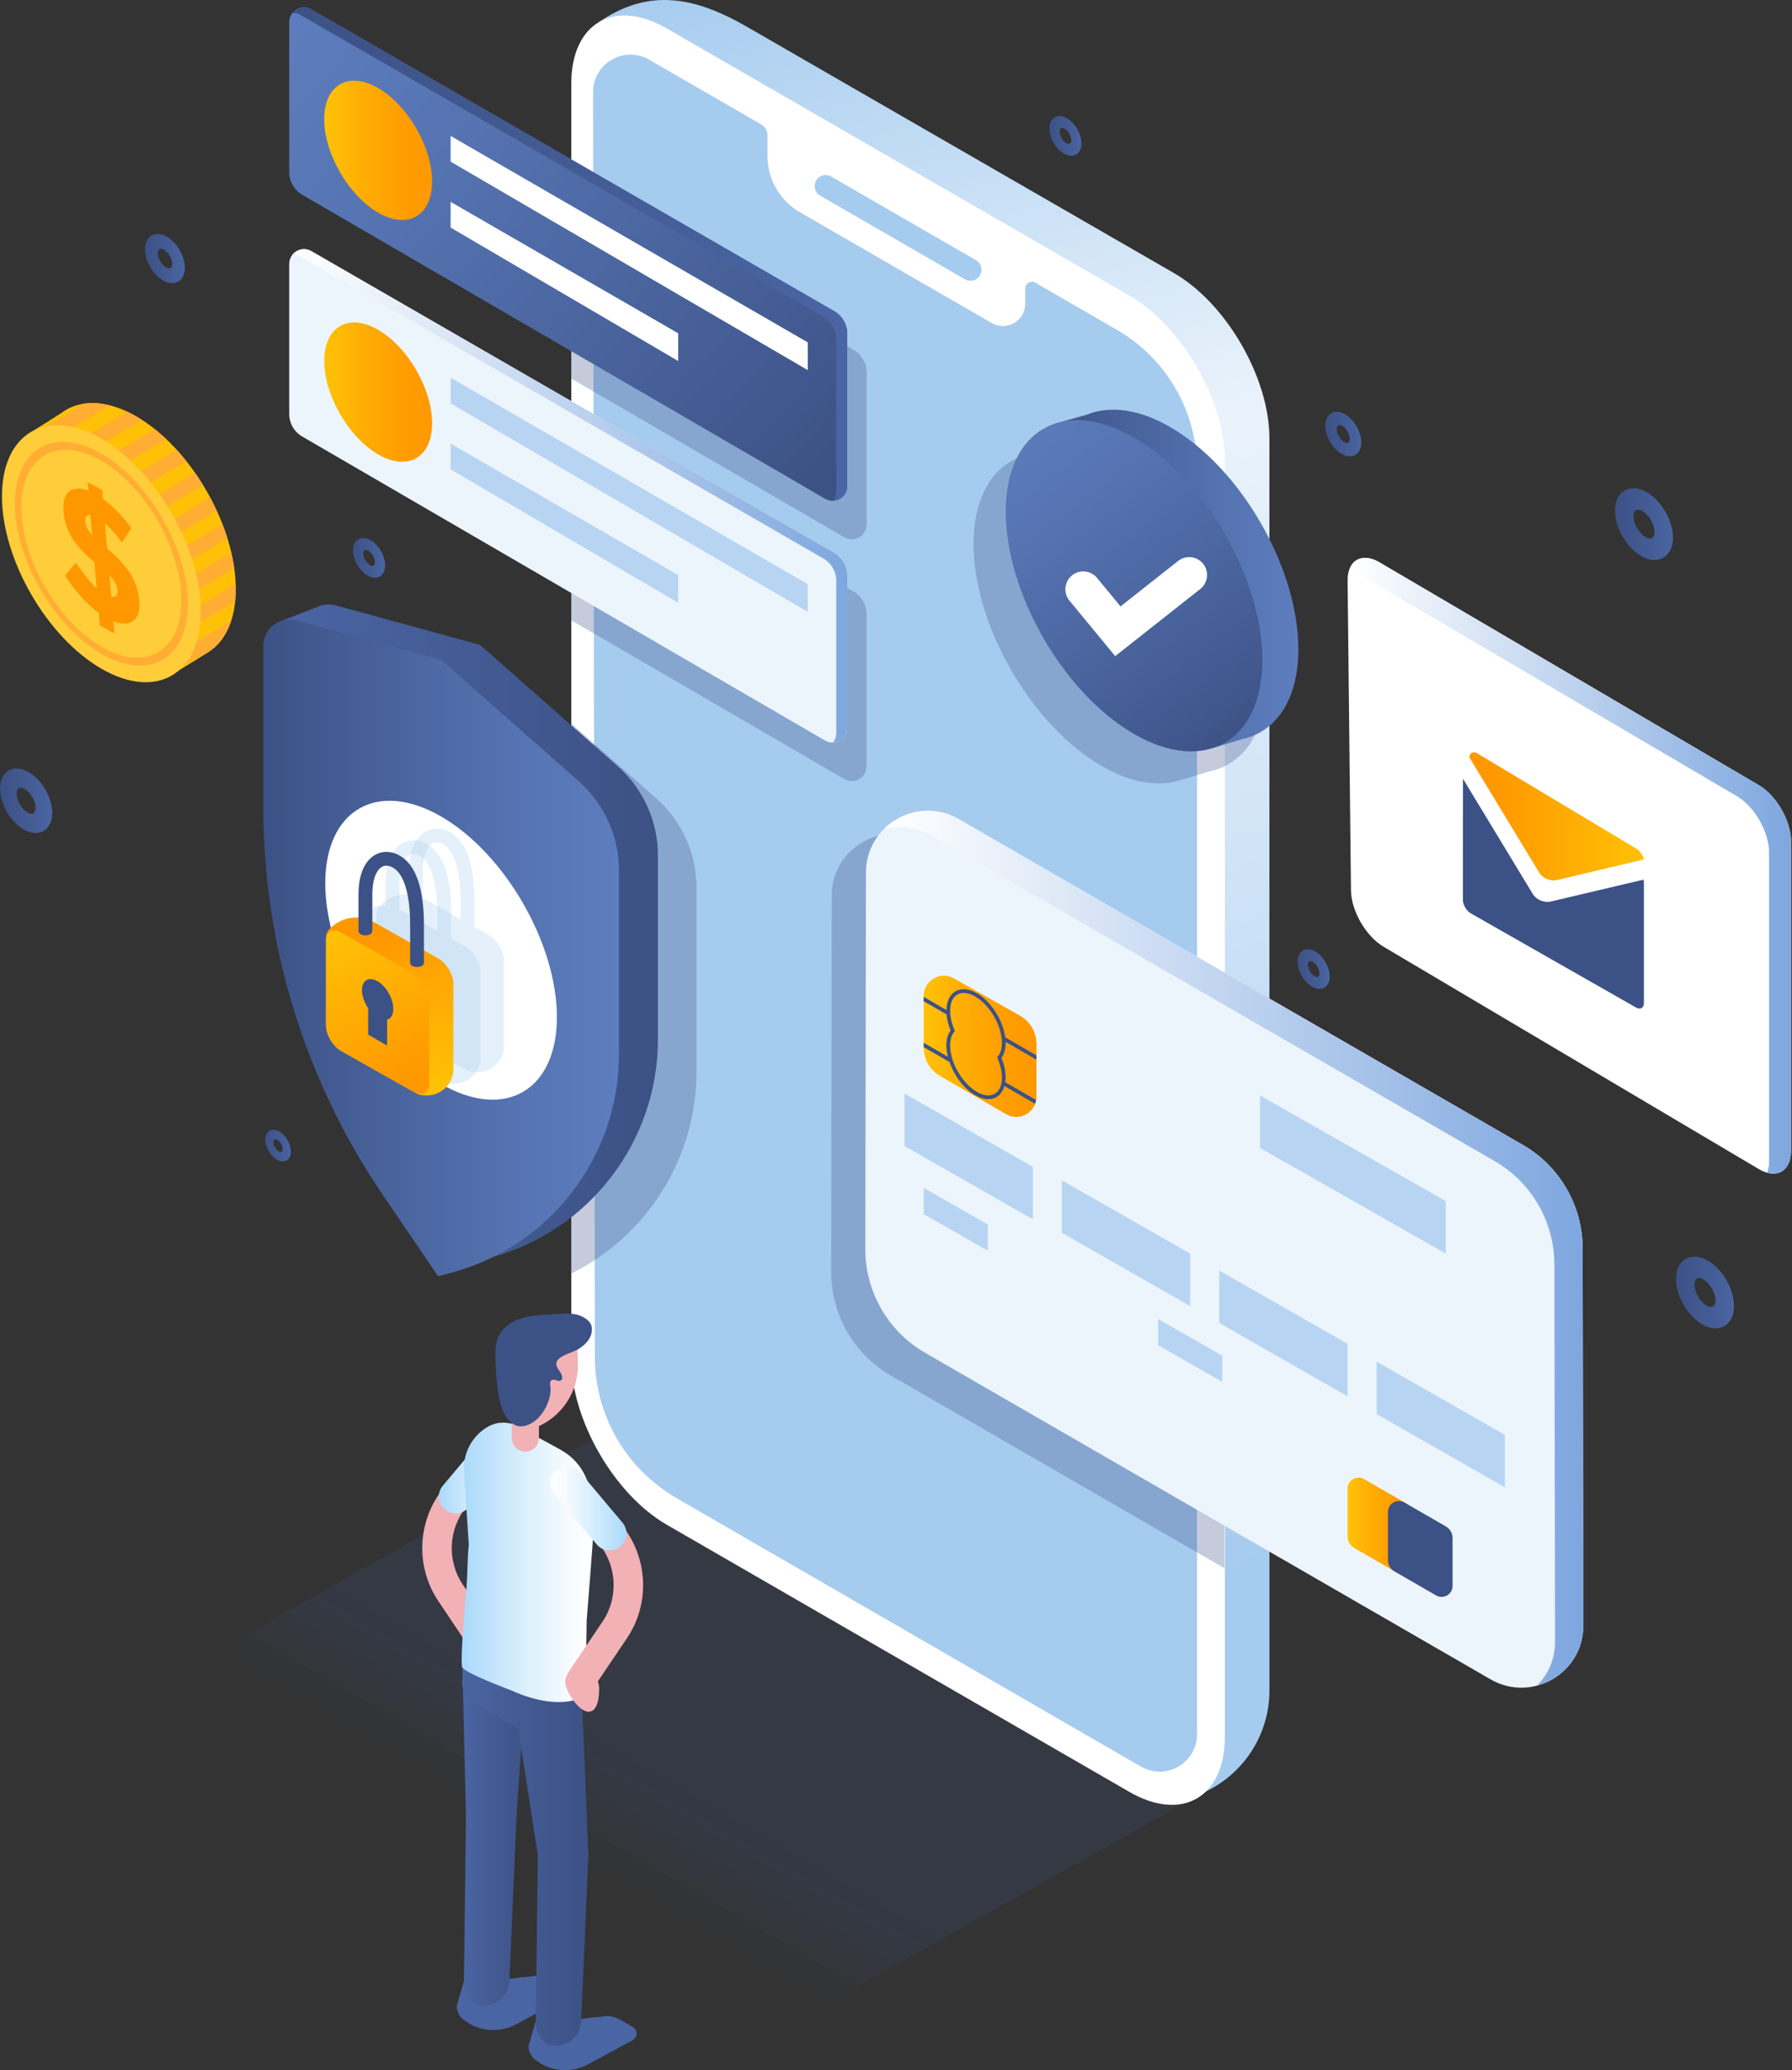 <svg fill="none" height="641" viewBox="0 0 555 641" width="555" xmlns="http://www.w3.org/2000/svg">
    <rect x="0" y="0" width="555" height="641" fill="#333333" stroke="none"/>
    <g opacity="0.2">
        <path d="M184.941 444.978L62.81 513.634L251.738 622.711L373.888 554.067L184.941 444.978Z" fill="#3C5185"
            opacity="0.02"></path>
        <path d="M184.943 444.978L65.152 512.321L254.08 621.404L373.89 554.067L184.943 444.978Z" fill="#3C5185"
            opacity="0.039"></path>
        <path d="M184.942 444.978L67.49 511.014L256.419 620.092L373.888 554.067L184.942 444.978Z" fill="#3C5185"
            opacity="0.059"></path>
        <path d="M184.943 444.978L69.831 509.702L258.76 618.779L373.89 554.067L184.943 444.978Z" fill="#3C5185"
            opacity="0.078"></path>
        <path d="M184.942 444.978L72.17 508.389L261.105 617.473L373.888 554.067L184.942 444.978Z" fill="#3C5185"
            opacity="0.098"></path>
        <path d="M184.944 444.978L74.512 507.083L263.441 616.16L373.89 554.067L184.944 444.978Z" fill="#3C5185"
            opacity="0.118"></path>
        <path d="M184.942 444.978L76.851 505.764L265.785 614.848L373.889 554.067L184.942 444.978Z" fill="#3C5185"
            opacity="0.137"></path>
        <path d="M184.944 444.978L79.198 504.458L268.127 613.535L373.89 554.067L184.944 444.978Z" fill="#3C5185"
            opacity="0.157"></path>
        <path d="M184.942 444.978L81.537 503.145L270.465 612.223L373.889 554.067L184.942 444.978Z" fill="#3C5185"
            opacity="0.176"></path>
        <path d="M184.944 444.978L83.878 501.833L272.807 610.916L373.89 554.067L184.944 444.978Z" fill="#3C5185"
            opacity="0.196"></path>
        <path d="M184.943 444.978L86.217 500.526L275.146 609.603L373.89 554.067L184.943 444.978Z" fill="#3C5185"
            opacity="0.216"></path>
        <path d="M184.944 444.978L88.559 499.213L277.487 608.291L373.891 554.067L184.944 444.978Z" fill="#3C5185"
            opacity="0.235"></path>
        <path d="M184.943 444.978L90.897 497.901L279.826 606.978L373.89 554.067L184.943 444.978Z" fill="#3C5185"
            opacity="0.255"></path>
        <path d="M184.942 444.978L93.236 496.588L282.171 605.666L373.888 554.067L184.942 444.978Z" fill="#3C5185"
            opacity="0.275"></path>
        <path d="M184.943 444.978L95.578 495.276L284.506 604.359L373.89 554.067L184.943 444.978Z" fill="#3C5185"
            opacity="0.294"></path>
        <path d="M184.942 444.978L97.916 493.969L286.851 603.047L373.888 554.067L184.942 444.978Z" fill="#3C5185"
            opacity="0.314"></path>
        <path d="M184.943 444.978L100.264 492.657L289.187 601.734L373.89 554.067L184.943 444.978Z" fill="#3C5185"
            opacity="0.333"></path>
        <path d="M184.942 444.978L102.596 491.344L291.531 600.422L373.889 554.067L184.942 444.978Z" fill="#3C5185"
            opacity="0.353"></path>
        <path d="M184.944 444.978L104.944 490.032L293.867 599.115L373.89 554.067L184.944 444.978Z" fill="#3C5185"
            opacity="0.372"></path>
        <path d="M184.942 444.978L107.283 488.719L296.211 597.802L373.889 554.067L184.942 444.978Z" fill="#3C5185"
            opacity="0.392"></path>
        <path d="M184.944 444.978L109.624 487.412L298.553 596.49L373.89 554.067L184.944 444.978Z" fill="#3C5185"
            opacity="0.412"></path>
        <path d="M184.943 444.978L111.963 486.1L300.892 595.177L373.889 554.067L184.943 444.978Z" fill="#3C5185"
            opacity="0.431"></path>
        <path d="M184.944 444.978L114.305 484.787L303.239 593.865L373.891 554.067L184.944 444.978Z" fill="#3C5185"
            opacity="0.451"></path>
        <path d="M184.943 444.978L116.649 483.475L305.572 592.558L373.889 554.067L184.943 444.978Z" fill="#3C5185"
            opacity="0.471"></path>
        <path d="M184.942 444.978L118.982 482.168L307.917 591.246L373.888 554.067L184.942 444.978Z" fill="#3C5185"
            opacity="0.49"></path>
        <path d="M184.943 444.978L121.329 480.856L310.252 589.933L373.89 554.067L184.943 444.978Z" fill="#3C5185"
            opacity="0.51"></path>
        <path d="M184.942 444.978L123.662 479.543L312.597 588.627L373.888 554.067L184.942 444.978Z" fill="#3C5185"
            opacity="0.529"></path>
        <path d="M184.943 444.978L126.009 478.231L314.932 587.308L373.89 554.067L184.943 444.978Z" fill="#3C5185"
            opacity="0.549"></path>
        <path d="M184.942 444.978L128.342 476.918L317.277 586.001L373.888 554.067L184.942 444.978Z" fill="#3C5185"
            opacity="0.569"></path>
        <path d="M184.943 444.978L130.69 475.611L319.613 584.689L373.89 554.067L184.943 444.978Z" fill="#3C5185"
            opacity="0.588"></path>
        <path d="M184.943 444.978L133.023 474.299L321.958 583.376L373.889 554.067L184.943 444.978Z" fill="#3C5185"
            opacity="0.608"></path>
        <path d="M184.944 444.978L135.37 472.986L324.305 582.07L373.89 554.067L184.944 444.978Z" fill="#3C5185"
            opacity="0.627"></path>
        <path d="M184.942 444.978L137.715 471.68L326.637 580.757L373.889 554.067L184.942 444.978Z" fill="#3C5185"
            opacity="0.647"></path>
        <path d="M184.944 444.978L140.05 470.361L328.985 579.445L373.89 554.067L184.944 444.978Z" fill="#3C5185"
            opacity="0.667"></path>
        <path d="M184.943 444.978L142.395 469.055L331.318 578.132L373.889 554.067L184.943 444.978Z" fill="#3C5185"
            opacity="0.686"></path>
        <path d="M184.941 444.978L144.728 467.742L333.662 576.82L373.888 554.067L184.941 444.978Z" fill="#3C5185"
            opacity="0.706"></path>
        <path d="M184.943 444.978L147.075 466.43L335.998 575.513L373.89 554.067L184.943 444.978Z" fill="#3C5185"
            opacity="0.726"></path>
        <path d="M184.942 444.978L149.408 465.123L338.343 574.2L373.888 554.067L184.942 444.978Z" fill="#3C5185"
            opacity="0.745"></path>
        <path d="M184.943 444.978L151.755 463.81L340.684 572.888L373.89 554.067L184.943 444.978Z" fill="#3C5185"
            opacity="0.765"></path>
        <path d="M184.942 444.978L154.088 462.498L343.023 571.575L373.888 554.067L184.942 444.978Z" fill="#3C5185"
            opacity="0.784"></path>
        <path d="M184.943 444.978L156.436 461.185L345.364 570.263L373.89 554.067L184.943 444.978Z" fill="#3C5185"
            opacity="0.804"></path>
        <path d="M184.942 444.978L158.775 459.873L347.703 568.956L373.889 554.067L184.942 444.978Z" fill="#3C5185"
            opacity="0.824"></path>
        <path d="M184.943 444.978L161.116 458.566L350.044 567.644L373.89 554.067L184.943 444.978Z" fill="#3C5185"
            opacity="0.843"></path>
        <path d="M184.943 444.978L163.455 457.254L352.384 566.331L373.889 554.067L184.943 444.978Z" fill="#3C5185"
            opacity="0.863"></path>
        <path d="M184.944 444.978L165.796 455.941L354.731 565.019L373.89 554.067L184.944 444.978Z" fill="#3C5185"
            opacity="0.882"></path>
        <path d="M184.943 444.978L168.141 454.635L357.064 563.712L373.889 554.067L184.943 444.978Z" fill="#3C5185"
            opacity="0.902"></path>
        <path d="M184.944 444.978L170.477 453.322L359.411 562.399L373.891 554.067L184.944 444.978Z" fill="#3C5185"
            opacity="0.922"></path>
        <path d="M184.943 444.978L172.821 452.009L361.75 561.087L373.89 554.067L184.943 444.978Z" fill="#3C5185"
            opacity="0.941"></path>
        <path d="M184.941 444.978L175.16 450.697L364.089 559.774L373.888 554.067L184.941 444.978Z" fill="#3C5185"
            opacity="0.961"></path>
        <path d="M184.943 444.978L177.501 449.384L366.43 558.462L373.89 554.067L184.943 444.978Z" fill="#3C5185"
            opacity="0.98"></path>
        <path d="M184.942 444.978L179.84 448.078L368.769 557.155L373.888 554.067L184.942 444.978Z" fill="#3C5185"
            opacity="0.2"></path>
    </g>
    <path
        d="M185.293 6.98L183.22 17.249C180.702 18.989 180.5 30.232 180.5 33.296L183.767 422.8C183.767 441.58 193.614 455.299 209.875 464.689L349.135 546.833C351.44 548.157 354.243 554.239 356.749 553.36L369.987 556.104C383.867 551.234 393.156 538.132 393.156 523.427L393.15 135.764C393.15 116.984 379.846 93.935 363.579 84.545L231.517 8.394C215.09 -1.085 200.895 -3.829 185.293 6.98Z"
        fill="url(#paint0_linear_61_852)"></path>
    <path
        d="M206.503 8.803C190.241 -0.586 176.932 7.093 176.932 25.878V420.87C176.932 439.65 190.235 462.693 206.503 472.089L349.783 554.809C366.045 564.204 379.354 556.519 379.354 537.74V142.736C379.354 123.957 366.045 100.913 349.783 91.517L206.503 8.803Z"
        fill="white"></path>
    <path
        d="M300.559 86.932C299.977 86.932 299.395 86.79 298.855 86.475L254.009 60.58C252.375 59.636 251.811 57.551 252.755 55.912C253.7 54.273 255.79 53.715 257.418 54.665L302.27 80.56C303.903 81.504 304.461 83.594 303.523 85.228C302.887 86.32 301.741 86.932 300.559 86.932Z"
        fill="#A5CBEF"></path>
    <path
        d="M201.05 18.484L235.722 38.505C236.934 39.206 237.688 40.506 237.688 41.908V48.287C237.688 55.485 241.525 62.137 247.755 65.736L307.158 100.028C311.761 102.683 317.516 99.363 317.516 94.047V89.362C317.516 87.746 319.268 86.736 320.663 87.538L345.922 102.125C361.275 110.992 370.736 127.372 370.736 145.1V536.956C370.736 545.865 361.097 551.435 353.376 546.981L209.489 463.822C193.881 454.8 184.254 438.147 184.23 420.116L183.684 28.527C183.672 19.607 193.323 14.024 201.05 18.484Z"
        fill="#A5CBEF"></path>
    <path
        d="M275.93 425.912L379.188 485.529V314.275L286.353 260.681C286.353 260.681 286.347 260.681 286.342 260.675C285.427 260.146 284.488 259.724 283.544 259.362C283.253 259.249 282.956 259.166 282.665 259.071C281.994 258.851 281.317 258.661 280.646 258.519C280.319 258.453 280.005 258.394 279.684 258.341C278.977 258.228 278.276 258.168 277.575 258.139C277.32 258.127 277.065 258.103 276.809 258.103C275.847 258.103 274.891 258.162 273.953 258.305C273.929 258.305 273.911 258.311 273.887 258.317C272.973 258.459 272.07 258.685 271.191 258.958C270.971 259.03 270.763 259.107 270.543 259.19C269.849 259.433 269.172 259.707 268.506 260.027C268.293 260.128 268.079 260.235 267.871 260.342C267.152 260.722 266.463 261.144 265.786 261.607C265.679 261.678 265.572 261.738 265.471 261.815C260.809 265.206 257.62 270.664 257.608 277.245L257.424 393.782C257.394 407.032 264.45 419.284 275.93 425.912Z"
        fill="#3C5185" opacity="0.3"></path>
    <path
        d="M296.944 253.619L471.648 354.483C483.081 361.081 490.136 373.28 490.16 386.483L490.368 503.311C490.398 518.081 474.404 527.329 461.617 519.946L286.521 418.851C275.04 412.223 267.985 399.976 268.002 386.72L268.192 270.183C268.216 255.442 284.181 246.249 296.944 253.619Z"
        fill="#EDF5FC"></path>
    <path
        d="M490.159 386.483C490.135 373.28 483.08 361.087 471.647 354.483L296.942 253.619C288.901 248.975 279.588 250.917 273.798 256.672C278.395 255.46 283.508 255.918 288.188 258.626L462.893 359.49C474.331 366.094 481.381 378.287 481.405 391.49L481.613 508.318C481.625 513.794 479.427 518.503 476.018 521.9C483.97 519.804 490.391 512.677 490.373 503.317L490.159 386.483Z"
        fill="url(#paint1_linear_61_852)"></path>
    <path
        d="M295.395 302.902L315.856 314.436C319.033 316.218 320.999 319.579 320.999 323.22V339.582C320.999 344.405 315.767 347.41 311.603 344.981L291.09 333.114C287.989 331.309 286.083 327.989 286.083 324.402V308.336C286.089 303.573 291.232 300.562 295.395 302.902Z"
        fill="url(#paint2_linear_61_852)"></path>
    <path
        d="M321.009 326.778L311.322 321.189C310.633 315.921 306.992 310.077 302.573 307.529C300.103 306.098 297.739 305.896 295.922 306.941C294.164 307.951 293.196 310.012 293.13 312.726L286.086 308.657V309.994L293.16 314.08C293.296 315.654 293.712 317.34 294.395 319.045C293.546 320.227 293.1 321.818 293.1 323.683C293.1 324.824 293.296 326.012 293.593 327.205L286.08 322.87V324.206L294.045 328.803L294.057 328.785C295.518 333.002 298.505 337.076 301.991 339.078C303.423 339.909 304.824 340.325 306.095 340.325C307.016 340.325 307.877 340.105 308.637 339.666C309.825 338.977 310.627 337.783 311.066 336.262L320.527 341.72C320.64 341.477 320.723 341.222 320.813 340.966C320.836 340.841 320.842 340.711 320.866 340.58L311.328 335.069C311.393 334.594 311.458 334.124 311.458 333.602C311.458 331.743 311.013 329.652 310.158 327.544C311.013 326.362 311.458 324.77 311.458 322.905C311.458 322.798 311.435 322.68 311.429 322.573L320.997 328.096V326.778H321.009ZM309.059 327.098L308.839 327.372L308.97 327.692C309.843 329.765 310.312 331.808 310.312 333.608C310.312 336.037 309.516 337.83 308.073 338.662C306.636 339.493 304.676 339.285 302.573 338.074C297.994 335.431 294.264 328.969 294.264 323.677C294.264 321.937 294.698 320.488 295.518 319.496L295.737 319.229L295.607 318.902C294.734 316.83 294.264 314.781 294.264 312.981C294.264 310.552 295.06 308.764 296.504 307.927C297.086 307.594 297.745 307.428 298.469 307.428C299.544 307.428 300.744 307.796 302.003 308.521C306.582 311.17 310.312 317.625 310.312 322.917C310.312 324.663 309.878 326.107 309.059 327.098Z"
        fill="#3C5185"></path>
    <path d="M280.124 338.59L319.88 361.283V377.532L280.142 354.845L280.124 338.59Z" fill="#B7D5F2"></path>
    <path d="M328.866 365.453L368.622 388.152V404.401L328.884 381.708L328.866 365.453Z" fill="#B7D5F2"></path>
    <path d="M377.608 393.384L417.365 416.078V432.327L377.626 409.64L377.608 393.384Z" fill="#B7D5F2"></path>
    <path d="M390.217 339.166L447.761 371.891V388.14L390.229 355.422L390.217 339.166Z" fill="#B7D5F2"></path>
    <path d="M358.685 408.392L378.557 419.742V427.867L358.691 416.523L358.685 408.392Z" fill="#B7D5F2"></path>
    <path d="M286.092 367.798L305.97 379.148V387.267L286.098 375.929L286.092 367.798Z" fill="#B7D5F2"></path>
    <path d="M426.35 421.583L466.107 444.276V460.526L426.368 437.832L426.35 421.583Z" fill="#B7D5F2"></path>
    <path
        d="M417.366 460.906V475.736C417.366 477.209 418.15 478.569 419.427 479.305L432.267 486.717C434.542 488.03 437.381 486.39 437.381 483.759V468.935C437.381 467.463 436.591 466.102 435.32 465.366L422.479 457.954C420.211 456.636 417.366 458.275 417.366 460.906Z"
        fill="url(#paint3_linear_61_852)"></path>
    <path
        d="M429.861 468.164V482.994C429.861 484.467 430.644 485.827 431.921 486.563L444.762 493.975C447.036 495.288 449.875 493.648 449.875 491.017V476.193C449.875 474.721 449.091 473.36 447.814 472.624L434.974 465.212C432.699 463.9 429.861 465.539 429.861 468.164Z"
        fill="#3C5185"></path>
    <path
        d="M264.344 108.295L176.932 57.854V117.215L261.493 166.367C262.283 166.837 263.114 167.021 263.928 166.997C264.462 166.985 264.967 166.854 265.454 166.658C265.549 166.623 265.632 166.587 265.727 166.545C266.202 166.326 266.648 166.047 267.028 165.678C267.034 165.672 267.034 165.666 267.04 165.666C267.396 165.31 267.669 164.883 267.901 164.419C267.96 164.3 268.008 164.188 268.049 164.063C268.24 163.564 268.382 163.03 268.382 162.442V115.291C268.382 112.405 266.844 109.738 264.344 108.295Z"
        fill="#3C5185" opacity="0.3"></path>
    <path
        d="M264.344 183.151L176.932 132.711V192.066L261.493 241.218C262.794 241.984 264.225 241.99 265.454 241.515C265.549 241.479 265.632 241.444 265.727 241.402C266.202 241.176 266.648 240.903 267.028 240.535C267.034 240.535 267.034 240.529 267.04 240.523C267.396 240.167 267.669 239.745 267.901 239.282C267.96 239.163 268.008 239.044 268.049 238.925C268.24 238.427 268.382 237.892 268.382 237.304V190.148C268.382 187.261 266.844 184.595 264.344 183.151Z"
        fill="#3C5185" opacity="0.3"></path>
    <path
        d="M89.574 6.844V53.323C89.574 56.204 91.112 58.871 93.612 60.314L255.524 154.419C258.565 156.218 262.408 154.027 262.408 150.493V103.343C262.408 100.456 260.864 97.79 258.369 96.346L96.41 2.895C93.375 1.142 89.574 3.334 89.574 6.844Z"
        fill="url(#paint4_linear_61_852)"></path>
    <path
        d="M258.998 152.198V105.047C258.998 102.161 257.46 99.494 254.96 98.051L93.006 4.599C92.234 4.154 91.409 3.97 90.619 3.988C91.961 2.36 94.343 1.707 96.409 2.901L258.369 96.352C260.863 97.796 262.407 100.462 262.407 103.349V150.499C262.407 153.118 260.293 154.989 257.959 155.055C258.583 154.282 258.998 153.32 258.998 152.198Z"
        fill="url(#paint5_linear_61_852)"></path>
    <path
        d="M117.12 27.257C107.932 21.948 100.413 26.289 100.413 36.908C100.413 47.521 107.938 60.54 117.12 65.849C126.314 71.159 133.827 66.811 133.827 56.198C133.827 45.585 126.314 32.561 117.12 27.257Z"
        fill="url(#paint6_linear_61_852)"></path>
    <path d="M139.563 42.087L250.179 106.01V114.604L139.563 50.046V42.087Z" fill="white"></path>
    <path d="M139.563 62.505L210.043 103.194V111.782L139.563 70.458V62.505Z" fill="white"></path>
    <path
        d="M89.574 81.701V128.174C89.574 131.06 91.112 133.721 93.612 135.164L255.524 229.275C258.565 231.075 262.408 228.883 262.408 225.35V178.199C262.408 175.313 260.864 172.646 258.369 171.203L96.41 77.751C93.375 75.993 89.574 78.185 89.574 81.701Z"
        fill="#EDF5FC"></path>
    <path
        d="M258.998 227.048V179.898C258.998 177.011 257.46 174.345 254.96 172.901L93.006 79.45C92.234 79.004 91.409 78.82 90.619 78.838C91.961 77.211 94.343 76.557 96.409 77.745L258.369 171.197C260.863 172.64 262.407 175.307 262.407 178.193V225.344C262.407 227.963 260.293 229.834 257.959 229.899C258.583 229.139 258.998 228.177 258.998 227.048Z"
        fill="url(#paint7_linear_61_852)"></path>
    <path
        d="M117.12 102.107C107.932 96.798 100.413 101.139 100.413 111.758C100.413 122.371 107.938 135.39 117.12 140.699C126.314 146.009 133.827 141.668 133.827 131.048C133.827 120.441 126.314 107.417 117.12 102.107Z"
        fill="url(#paint8_linear_61_852)"></path>
    <path d="M139.563 116.943L250.179 180.865V189.459L139.563 124.895V116.943Z" fill="#B7D5F2"></path>
    <path d="M139.563 137.356L210.043 178.045V186.639L139.563 145.315V137.356Z" fill="#B7D5F2"></path>
    <path
        d="M176.932 223.995V394.334C200.32 382.688 215.714 358.682 215.714 331.772V274.845C215.714 264.238 211.153 254.148 203.2 247.134L176.932 223.995Z"
        fill="#3C5185" opacity="0.3"></path>
    <path
        d="M191.25 237.174L148.685 199.68L103.969 187.44C102.205 186.959 100.453 187.095 98.903 187.689L87.44 192.126L93.599 195.891V245.144C93.599 287.953 106.469 329.776 130.541 365.185L147.752 390.509L152.016 389.357C182.555 381.126 203.764 353.432 203.764 321.806V264.885C203.77 254.278 199.208 244.188 191.25 237.174Z"
        fill="url(#paint9_linear_61_852)"></path>
    <path
        d="M81.531 199.995V249.795C81.531 292.604 94.401 334.427 118.466 369.836L135.678 395.16L139.948 394.008C170.481 385.776 191.689 358.082 191.689 326.457V269.53C191.689 258.923 187.128 248.833 179.176 241.819L136.61 204.325L91.9 192.084C86.674 190.659 81.531 194.585 81.531 199.995Z"
        fill="url(#paint10_linear_61_852)"></path>
    <path
        d="M136.605 252.793C116.881 241.408 100.739 250.72 100.739 273.503C100.739 296.279 116.881 324.235 136.605 335.626C156.335 347.011 172.477 337.699 172.477 314.916C172.477 292.14 156.335 264.184 136.605 252.793Z"
        fill="white"></path>
    <path
        d="M151.411 289.545L146.933 287.021V279.169C146.933 267.79 144.42 260.574 139.473 257.717C136.901 256.232 134.092 256.155 131.758 257.503C129.857 258.602 126.668 261.649 126.668 269.702V276.93C123.283 276.716 119.868 277.993 117.48 280.66C116.91 281.295 116.601 282.121 116.601 282.976V284.229V310.112V310.201C116.601 313.141 118.692 316.728 121.246 318.171L144.503 331.291C145.115 331.635 145.792 331.831 146.481 331.879L147.354 331.932C152.07 332.229 156.061 328.481 156.061 323.754V297.515C156.061 294.581 153.97 290.994 151.411 289.545ZM130.944 269.696C130.944 265.444 132.049 262.266 133.896 261.197C135.167 260.461 136.468 260.906 137.335 261.411C140.774 263.395 142.662 269.702 142.662 279.163V284.603L131.55 278.332C131.354 278.219 131.146 278.154 130.938 278.059V269.696H130.944Z"
        fill="#A5CBEF" opacity="0.3"></path>
    <path
        d="M144.196 293.155L139.717 290.631V282.78C139.717 271.4 137.205 264.184 132.252 261.328C129.68 259.843 126.877 259.766 124.537 261.114C122.637 262.212 119.453 265.253 119.453 273.313V280.546C116.062 280.333 112.647 281.61 110.266 284.276C109.689 284.912 109.38 285.737 109.38 286.592V287.846V313.728V313.817C109.38 316.757 111.477 320.344 114.031 321.788L137.283 334.907C137.894 335.251 138.571 335.453 139.266 335.495L140.133 335.548C144.855 335.845 148.84 332.098 148.84 327.37V301.131C148.846 298.191 146.755 294.598 144.196 293.155ZM123.723 273.307C123.723 269.054 124.834 265.877 126.675 264.808C127.946 264.077 129.253 264.523 130.12 265.022C133.553 267.005 135.441 273.313 135.441 282.774V288.214L124.329 281.942C124.133 281.829 123.925 281.764 123.717 281.663V273.307H123.723Z"
        fill="#A5CBEF" opacity="0.3"></path>
    <path
        d="M101.837 287.876C105.407 283.897 111.257 282.935 115.907 285.56L135.773 296.767C138.333 298.216 140.418 301.803 140.418 304.737V330.976C140.418 335.704 136.427 339.451 131.711 339.154L130.844 339.101C130.149 339.059 129.472 338.857 128.866 338.513L105.609 325.394C103.049 323.944 100.958 320.357 100.958 317.423V290.198C100.958 289.337 101.273 288.512 101.837 287.876Z"
        fill="url(#paint11_linear_61_852)"></path>
    <path
        d="M100.958 291.446C100.958 288.506 103.055 287.288 105.609 288.731L128.29 301.572C130.85 303.021 132.941 306.608 132.941 309.542V335.425C132.941 338.364 130.844 339.582 128.29 338.139L105.609 325.298C103.049 323.849 100.958 320.262 100.958 317.328V291.446Z"
        fill="url(#paint12_linear_61_852)"></path>
    <path
        d="M116.947 303.817C114.28 302.279 112.094 303.496 112.094 306.537C112.094 309.572 114.28 313.415 116.947 315.078C119.619 316.735 121.799 315.511 121.799 312.358C121.799 309.204 119.625 305.361 116.947 303.817Z"
        fill="#3C5185"></path>
    <path
        d="M131.296 298.157V286.385C131.296 275.006 128.784 267.79 123.831 264.933C121.259 263.448 118.456 263.371 116.116 264.719C114.215 265.818 111.032 268.859 111.032 276.918V288.464H111.091C111.109 288.755 111.305 289.052 111.691 289.272C112.505 289.741 113.829 289.741 114.643 289.272C115.029 289.046 115.231 288.755 115.248 288.464H115.308V276.918C115.308 272.666 116.419 269.489 118.26 268.419C119.531 267.689 120.837 268.134 121.704 268.633C125.137 270.617 127.026 276.918 127.026 286.385V298.133C127.008 298.465 127.21 298.792 127.643 299.041C128.475 299.523 129.841 299.523 130.672 299.041C131.094 298.798 131.296 298.477 131.296 298.157Z"
        fill="#3C5185"></path>
    <path d="M114.025 306.816V320.339L119.881 323.719V310.195L114.025 306.816Z" fill="#3C5185"></path>
    <path
        d="M392.152 210.982C392.152 185.741 374.269 154.768 352.413 142.154C344.681 137.693 337.471 136.149 331.347 137.076L331.306 137.034L331.003 137.117C329.471 137.373 328.015 137.777 326.644 138.347L316.82 141.114L316.862 141.138C307.555 144.179 301.521 153.753 301.521 168.381C301.521 193.622 319.404 224.594 341.26 237.215C350.519 242.56 359.041 243.748 365.818 241.467L365.812 241.509L374.43 238.884C375.724 238.629 376.954 238.237 378.136 237.755L378.367 237.684L378.379 237.637C386.789 234.073 392.152 224.779 392.152 210.982Z"
        fill="#3C5185" opacity="0.3"></path>
    <path
        d="M402.114 201.023C402.114 175.782 384.231 144.809 362.375 132.195C354.642 127.728 347.432 126.19 341.309 127.117L341.267 127.075L340.965 127.158C339.432 127.414 337.977 127.817 336.605 128.388L326.782 131.155L329.852 133.079C325.321 137.914 322.642 145.403 322.642 155.143C322.642 180.384 340.525 211.351 362.375 223.971C367.233 226.775 371.878 228.384 376.183 229.014L375.774 231.562L384.391 228.937C385.692 228.681 386.921 228.289 388.097 227.808L388.329 227.737L388.341 227.695C396.751 224.114 402.114 214.819 402.114 201.023Z"
        fill="url(#paint13_linear_61_852)"></path>
    <path
        d="M351.222 135.479C329.36 122.858 311.483 133.186 311.483 158.422C311.483 183.657 329.366 214.635 351.222 227.256C373.077 239.876 390.954 229.548 390.954 204.313C390.954 179.078 373.071 148.099 351.222 135.479Z"
        fill="url(#paint14_linear_61_852)"></path>
    <path
        d="M345.384 203.155L331.225 185.973C329.283 183.621 329.616 180.129 331.973 178.187C334.331 176.25 337.812 176.571 339.766 178.935L347.035 187.754L364.876 173.679C367.27 171.796 370.75 172.194 372.65 174.599C374.539 176.999 374.135 180.479 371.736 182.368L345.384 203.155Z"
        fill="white"></path>
    <path
        d="M143.71 613.279L141.458 621.077C141.458 622.995 142.48 624.771 144.137 625.733L145.188 626.488C149.744 629.136 155.344 629.22 159.977 626.713L173.672 619.289C175.282 618.416 175.306 616.112 173.726 615.203C171.125 613.713 168.024 611.456 165.221 611.818C163.903 611.99 162.602 612.234 161.277 612.228L154.934 613.095L143.71 613.279Z"
        fill="#4A65A3"></path>
    <path
        d="M149.939 621.012C154.103 621.012 157.571 617.722 157.755 613.517L159.994 561.959L163.694 508.008C163.516 503.685 153.948 499.902 149.607 500.133C145.283 500.311 142.955 508.204 143.127 512.528L144.315 561.947L143.709 612.436C143.525 616.759 145.265 620.816 149.583 621.006C149.708 621.006 149.827 621.012 149.939 621.012Z"
        fill="url(#paint15_linear_61_852)"></path>
    <path
        d="M154.133 518.705C154.828 518.622 155.517 518.379 156.146 517.963C158.249 516.561 158.807 513.722 157.4 511.626L143.306 490.578C138.323 483.142 138.869 473.158 144.636 466.31L157.809 450.655C159.431 448.725 159.181 445.844 157.251 444.223C155.321 442.602 152.44 442.845 150.819 444.775L137.64 460.431C129.272 470.373 128.476 484.864 135.716 495.667L149.809 516.716C150.795 518.177 152.488 518.889 154.133 518.705Z"
        fill="#F2B1B5"></path>
    <path
        d="M141.732 468.549C143.015 468.401 144.238 467.789 145.129 466.72L158.302 451.065C160.161 448.855 159.876 445.565 157.673 443.706C155.463 441.847 152.173 442.132 150.314 444.342L137.141 460.003C135.282 462.206 135.568 465.503 137.771 467.356C138.923 468.324 140.36 468.71 141.732 468.549Z"
        fill="url(#paint16_linear_61_852)"></path>
    <path
        d="M165.946 625.686L163.695 633.484C163.695 635.403 164.716 637.179 166.373 638.147L167.425 638.901C171.98 641.55 177.581 641.633 182.207 639.126L195.903 631.703C197.512 630.83 197.542 628.525 195.956 627.617C193.355 626.12 190.261 623.863 187.451 624.231C186.133 624.404 184.838 624.641 183.508 624.641L177.165 625.508L165.946 625.686Z"
        fill="#4A65A3"></path>
    <path
        d="M178.104 515.272V484.246C178.104 481.282 184.274 483.326 181.703 481.841L154.709 466.257C149.566 463.287 146.288 491.153 146.288 497.098L143.128 520.558C143.128 523.527 144.714 526.259 147.279 527.744L160.518 535.174L166.558 574.342L165.952 624.831C165.762 629.154 167.502 633.211 171.82 633.401C171.939 633.407 172.052 633.407 172.17 633.407C176.34 633.407 179.808 630.122 179.986 625.911L182.231 574.354L179.986 520.023C179.921 518.212 179.202 516.567 178.104 515.272Z"
        fill="url(#paint17_linear_61_852)"></path>
    <path
        d="M143.721 455.519L145.182 478.236C144.695 483.071 144.856 487.911 144.368 492.745C144.083 495.543 142.539 513.396 143.109 516.11C143.472 517.85 157.898 523.189 158.48 523.445C166.593 527.079 174.801 528.356 181.351 525.191L181.708 501.702L183.056 484.383C183.893 472.517 186.174 456.671 174.509 449.408C174.017 449.099 173.512 448.802 172.995 448.529L160.576 441.746C157.642 440.054 154.025 440.054 151.098 441.746C146.216 444.562 143.365 449.901 143.721 455.519Z"
        fill="url(#paint18_linear_61_852)"></path>
    <path
        d="M162.697 449.461C160.369 449.461 158.486 447.573 158.486 445.25V428.68C158.486 426.352 160.369 424.464 162.697 424.464C165.031 424.464 166.914 426.352 166.914 428.68V445.25C166.914 447.573 165.025 449.461 162.697 449.461Z"
        fill="#F2B1B5"></path>
    <path
        d="M159.045 443.433L157.946 415.383L178.71 414.575L178.995 421.851C179.446 433.319 170.514 442.982 159.045 443.433Z"
        fill="#F2B1B5"></path>
    <path
        d="M173.203 420.609C172.193 421.47 171.843 422.581 173.042 424.149C173.518 424.772 174.533 426.311 173.981 427.13C173.357 428.057 172.342 427.225 171.528 427.207C169.722 427.172 170.56 429.155 170.53 430.32C170.405 434.976 166.705 441.152 161.663 441.616C158.575 441.901 156.348 438.711 155.38 435.772C153.925 431.353 153.699 426.637 153.485 421.993C153.354 419.077 153.247 416 154.596 413.411C155.926 410.857 158.509 409.141 161.247 408.25C163.985 407.359 166.895 407.187 169.776 407.026C172.621 406.866 175.668 406.385 178.495 406.991C180.353 407.389 183.044 408.873 183.281 410.946C183.638 414.017 181.482 416.244 179.059 417.746C177.645 418.614 174.699 419.332 173.203 420.609Z"
        fill="#3C5185"></path>
    <path
        d="M179.482 524.602C178.781 524.519 178.092 524.276 177.463 523.86C175.366 522.458 174.808 519.619 176.21 517.523L186.65 502.028C191.633 494.592 191.081 484.608 185.32 477.761L172.141 462.105C170.52 460.175 170.769 457.295 172.7 455.667C174.63 454.046 177.516 454.295 179.138 456.226L192.31 471.881C200.679 481.823 201.475 496.314 194.241 507.118L183.8 522.613C182.814 524.08 181.127 524.792 179.482 524.602Z"
        fill="#F2B1B5"></path>
    <path
        d="M188.21 480.006C186.933 479.857 185.704 479.246 184.813 478.176L171.64 462.521C169.781 460.312 170.066 457.021 172.27 455.163C174.479 453.304 177.775 453.589 179.628 455.798L192.801 471.453C194.66 473.663 194.375 476.953 192.172 478.812C191.031 479.78 189.594 480.166 188.21 480.006Z"
        fill="url(#paint19_linear_61_852)"></path>
    <path
        d="M185.563 522.72C185.563 525.624 185.129 529.984 182.225 529.984C179.321 529.984 175.051 523.647 175.051 520.742C175.051 517.838 177.403 517.464 180.307 517.464C183.211 517.47 185.563 519.822 185.563 522.72Z"
        fill="#F2B1B5"></path>
    <path
        d="M554.693 356.301C554.693 362.667 550.209 365.227 544.727 361.978L428.499 293.126C423.018 289.884 418.474 282.014 418.409 275.642L417.364 179.826C417.292 173.459 421.729 170.882 427.222 174.113L544.71 243.09C550.203 246.314 554.699 254.166 554.699 260.539V356.301H554.693Z"
        fill="white"></path>
    <path
        d="M544.709 243.089L427.227 174.107C422.862 171.541 419.198 172.687 417.903 176.453C418.711 176.678 419.542 176.993 420.421 177.51L537.902 246.492C543.402 249.717 547.898 257.569 547.898 263.941V359.709C547.898 361.01 547.666 362.103 547.322 363.065C551.55 364.229 554.698 361.628 554.698 356.3V260.538C554.692 254.172 550.202 246.314 544.709 243.089Z"
        fill="url(#paint20_linear_61_852)"></path>
    <path
        d="M508.997 272.363L480.436 279.098C478.185 279.626 475.845 278.646 474.639 276.669L453.128 241.171C453.122 241.218 453.098 241.248 453.098 241.295L453.068 278.593C453.068 280.131 454.167 282.014 455.497 282.78L506.704 311.953C508.04 312.713 509.133 312.077 509.133 310.539V273.26C509.145 272.969 509.074 272.666 508.997 272.363Z"
        fill="#3C5185"></path>
    <path
        d="M482.389 272.446L509.144 266.091C509.138 266.061 509.138 266.037 509.133 266.008C508.984 265.426 508.711 264.844 508.36 264.315C508.301 264.22 508.236 264.143 508.17 264.054C507.79 263.543 507.345 263.08 506.858 262.801L457.486 233.23C457.159 233.046 456.851 232.945 456.566 232.921C456.429 232.909 456.316 232.963 456.191 232.986C456.061 233.01 455.918 233.004 455.811 233.064C455.675 233.141 455.574 233.283 455.467 233.414C455.407 233.485 455.336 233.533 455.289 233.616C455.205 233.776 455.176 233.996 455.14 234.21C455.122 234.311 455.087 234.4 455.081 234.513L476.598 270.011C477.792 272 480.132 272.98 482.389 272.446Z"
        fill="url(#paint21_linear_61_852)"></path>
    <path
        d="M73.026 182.314C72.978 162.703 59.105 138.674 42.196 128.91C34.226 124.313 26.968 123.707 21.486 126.356L21.433 126.332L21.112 126.534C20.328 126.938 19.58 127.407 18.879 127.948L8.088 134.784L13.273 135.888C12.114 138.959 11.449 142.576 11.449 146.763C11.449 166.344 25.323 190.379 42.279 200.167C45.878 202.252 49.335 203.481 52.548 204.01L51.384 210.044L63.975 202.293C64.022 202.264 64.07 202.234 64.117 202.204L64.45 202.002L64.444 201.979C69.765 198.641 73.05 191.864 73.026 182.314Z"
        fill="#FFC107"></path>
    <path
        d="M33.935 125.489C31.12 124.788 28.471 124.622 26.048 124.984L13.077 132.788C12.816 133.721 12.596 134.701 12.418 135.716L13.274 135.895C12.971 136.696 12.703 137.534 12.472 138.413L33.935 125.489Z"
        fill="#FFAD33"></path>
    <path
        d="M43.901 129.997C43.331 129.629 42.772 129.243 42.196 128.91C41.252 128.37 40.325 127.889 39.399 127.455L11.99 143.96C12.073 145.587 12.239 147.238 12.495 148.907L43.901 129.997Z"
        fill="#FFAD33"></path>
    <path
        d="M45.213 197.833C46.81 198.712 48.36 199.413 49.893 200.001L72.817 186.192C72.942 184.951 73.025 183.668 73.019 182.314C73.019 181.833 72.972 181.334 72.954 180.847L44.981 197.69C45.064 197.738 45.141 197.791 45.213 197.833Z"
        fill="#FFAD33"></path>
    <path
        d="M14.657 158.124L51.48 135.953C50.316 134.849 49.122 133.821 47.898 132.853L13.404 153.622C13.766 155.119 14.176 156.621 14.657 158.124Z"
        fill="#FFAD33"></path>
    <path
        d="M71.602 192.192L55.727 201.748L58.013 205.549L66.447 200.471C66.453 200.465 66.459 200.459 66.471 200.447L66.459 200.429C66.476 200.423 66.5 200.405 66.524 200.399C68.745 198.374 70.479 195.619 71.602 192.192Z"
        fill="#FFAD33"></path>
    <path
        d="M70.407 166.612C69.955 165.163 69.439 163.714 68.88 162.276L30.312 185.504C31.339 186.668 32.402 187.779 33.483 188.848L70.407 166.612Z"
        fill="#FFAD33"></path>
    <path
        d="M20.007 170.68C20.714 172.004 21.462 173.305 22.252 174.588L62.84 150.149C62.05 148.866 61.23 147.607 60.369 146.377L20.007 170.68Z"
        fill="#FFAD33"></path>
    <path
        d="M71.649 171.125L36.947 192.019C38.194 193.076 39.465 194.068 40.76 194.983L72.516 175.859C72.296 174.291 72.017 172.717 71.649 171.125Z"
        fill="#FFAD33"></path>
    <path
        d="M16.195 162.46C16.747 163.862 17.347 165.258 17.988 166.641L57.668 142.748C56.712 141.549 55.732 140.385 54.716 139.274L16.195 162.46Z"
        fill="#FFAD33"></path>
    <path
        d="M67.104 158.089C66.474 156.729 65.797 155.375 65.085 154.044L24.711 178.353C25.572 179.6 26.469 180.812 27.389 181.994L67.104 158.089Z"
        fill="#FFAD33"></path>
    <path
        d="M31.352 135.805C14.443 126.041 0.605 134.077 0.605 153.658C0.605 173.239 14.485 197.275 31.435 207.062C48.391 216.85 62.235 208.82 62.188 189.21C62.14 169.605 48.266 145.569 31.352 135.805Z"
        fill="#FFCD39"></path>
    <path
        d="M31.357 140.437C16.646 131.944 4.608 138.935 4.608 155.968C4.608 173.001 16.682 193.913 31.434 202.435C46.187 210.952 58.232 203.962 58.19 186.905C58.149 169.848 46.074 148.936 31.357 140.437Z"
        fill="#FFAD33"></path>
    <path
        d="M31.363 142.641C17.745 134.748 6.603 141.245 6.603 157.073C6.603 172.901 17.78 192.327 31.434 200.244C45.088 208.161 56.23 201.664 56.194 185.812C56.153 169.955 44.981 150.528 31.363 142.641Z"
        fill="#FFCD39"></path>
    <path
        d="M30.913 193.676L30.575 189.738C26.916 187.089 23.418 183.235 20.092 178.193L23.531 174.219C25.948 177.854 28.086 180.491 29.927 182.136L29.244 174.095C26.18 171.523 23.893 169.046 22.361 166.671C20.829 164.289 19.938 161.557 19.677 158.487C19.415 155.416 19.997 153.302 21.411 152.161C22.83 151.021 24.814 150.944 27.362 151.93L27.136 149.287L31.65 151.71L31.881 154.46C34.762 156.485 37.708 159.496 40.731 163.481L37.785 167.971C35.861 165.394 34.109 163.422 32.529 162.062L33.188 169.83C36.336 172.485 38.711 175.045 40.315 177.521C41.924 179.998 42.857 182.778 43.118 185.872C43.38 188.966 42.78 191.08 41.319 192.221C39.864 193.355 37.785 193.391 35.094 192.328L35.421 196.099L30.913 193.676ZM28.003 159.425C26.833 159.306 26.305 159.971 26.423 161.409C26.542 162.846 27.249 164.271 28.532 165.685L28.003 159.425ZM36.353 182.647C36.288 181.893 36.074 181.18 35.724 180.509C35.368 179.838 34.762 179.066 33.901 178.193L34.471 184.827C35.861 185.023 36.496 184.298 36.353 182.647Z"
        fill="#FF9800"></path>
    <path
        d="M406.377 305.509C403.853 304.054 401.875 300.627 401.875 297.717C401.875 296.131 402.463 294.925 403.526 294.307C404.589 293.69 405.932 293.785 407.31 294.575C409.846 296.03 411.824 299.451 411.812 302.373C411.812 303.959 411.218 305.17 410.155 305.788C409.697 306.049 409.181 306.186 408.634 306.186C407.921 306.186 407.155 305.96 406.377 305.509ZM405.468 297.657C405.201 297.812 405.053 298.192 405.053 298.702C405.053 299.991 405.997 301.63 407.114 302.272C407.553 302.521 407.963 302.587 408.23 302.432C408.497 302.278 408.652 301.898 408.652 301.387C408.652 300.092 407.714 298.459 406.591 297.817C406.306 297.657 406.045 297.574 405.819 297.574C405.682 297.574 405.563 297.604 405.468 297.657Z"
        fill="url(#paint22_linear_61_852)"></path>
    <path
        d="M113.835 178.193C111.311 176.738 109.333 173.317 109.333 170.401C109.333 168.815 109.921 167.603 110.985 166.992C112.048 166.38 113.39 166.469 114.768 167.259C117.304 168.714 119.281 172.135 119.269 175.057C119.269 176.648 118.676 177.854 117.613 178.472C117.155 178.733 116.638 178.87 116.092 178.87C115.385 178.87 114.613 178.644 113.835 178.193ZM112.927 170.341C112.659 170.496 112.511 170.876 112.511 171.386C112.511 172.675 113.455 174.314 114.572 174.962C115.011 175.211 115.421 175.271 115.688 175.116C115.955 174.962 116.11 174.582 116.11 174.071C116.11 172.776 115.172 171.143 114.049 170.502C113.764 170.341 113.503 170.258 113.277 170.258C113.14 170.258 113.022 170.288 112.927 170.341Z"
        fill="url(#paint23_linear_61_852)"></path>
    <path
        d="M50.487 86.826C47.363 85.02 44.91 80.768 44.91 77.157C44.91 75.191 45.635 73.695 46.953 72.928C48.284 72.168 49.947 72.281 51.651 73.267C54.793 75.072 57.246 79.319 57.24 82.942C57.234 84.913 56.504 86.416 55.179 87.176C54.603 87.503 53.968 87.669 53.29 87.669C52.405 87.663 51.455 87.384 50.487 86.826ZM49.359 77.086C49.026 77.276 48.842 77.745 48.842 78.38C48.842 79.984 50.012 82.009 51.402 82.811C51.948 83.126 52.453 83.197 52.78 83.007C53.106 82.817 53.302 82.342 53.302 81.712C53.308 80.109 52.138 78.078 50.742 77.282C50.398 77.08 50.071 76.979 49.792 76.979C49.626 76.979 49.477 77.014 49.359 77.086Z"
        fill="url(#paint24_linear_61_852)"></path>
    <path
        d="M329.495 47.55C326.971 46.095 324.993 42.668 324.993 39.758C324.993 38.172 325.581 36.967 326.644 36.349C327.713 35.737 329.049 35.826 330.427 36.622C332.963 38.071 334.941 41.498 334.929 44.42C334.929 46.006 334.335 47.217 333.272 47.835C332.815 48.096 332.298 48.233 331.752 48.233C331.039 48.227 330.267 48.001 329.495 47.55ZM328.58 39.699C328.313 39.853 328.164 40.233 328.164 40.744C328.164 42.032 329.109 43.666 330.225 44.313C330.665 44.563 331.075 44.628 331.342 44.474C331.609 44.319 331.763 43.939 331.763 43.428C331.769 42.139 330.825 40.5 329.703 39.859C329.417 39.699 329.156 39.615 328.93 39.615C328.794 39.615 328.681 39.645 328.58 39.699Z"
        fill="url(#paint25_linear_61_852)"></path>
    <path
        d="M7.323 256.826C3.219 254.457 0 248.886 0 244.14C0 241.563 0.95 239.591 2.684 238.587C4.419 237.589 6.604 237.738 8.843 239.027C12.959 241.391 16.184 246.967 16.172 251.719C16.166 254.302 15.204 256.274 13.47 257.278C12.716 257.711 11.878 257.925 10.993 257.925C9.835 257.925 8.588 257.557 7.323 256.826ZM5.838 244.045C5.405 244.295 5.155 244.912 5.155 245.744C5.155 247.846 6.699 250.507 8.511 251.558C9.23 251.968 9.883 252.063 10.328 251.814C10.756 251.564 11.011 250.941 11.011 250.109C11.017 248.007 9.479 245.346 7.656 244.295C7.204 244.033 6.777 243.903 6.402 243.903C6.189 243.909 5.999 243.956 5.838 244.045Z"
        fill="url(#paint26_linear_61_852)"></path>
    <path
        d="M85.731 359.062C83.718 357.898 82.138 355.166 82.138 352.838C82.138 351.573 82.607 350.611 83.456 350.118C84.312 349.625 85.381 349.702 86.486 350.332C88.505 351.49 90.079 354.228 90.073 356.556C90.073 357.821 89.604 358.789 88.748 359.276C88.374 359.49 87.97 359.597 87.537 359.597C86.961 359.603 86.349 359.419 85.731 359.062ZM85.001 352.791C84.793 352.915 84.668 353.218 84.668 353.622C84.668 354.656 85.422 355.962 86.313 356.473C86.664 356.675 86.984 356.722 87.198 356.598C87.412 356.473 87.537 356.17 87.537 355.766C87.537 354.733 86.782 353.426 85.891 352.915C85.672 352.791 85.458 352.719 85.274 352.719C85.173 352.725 85.078 352.749 85.001 352.791Z"
        fill="url(#paint27_linear_61_852)"></path>
    <path
        d="M415.495 140.533C412.662 138.9 410.441 135.058 410.441 131.785C410.441 130.009 411.094 128.649 412.294 127.954C413.488 127.266 415.002 127.366 416.546 128.257C419.391 129.885 421.606 133.733 421.6 137.012C421.594 138.793 420.935 140.153 419.741 140.842C419.225 141.139 418.643 141.288 418.037 141.288C417.229 141.294 416.362 141.038 415.495 140.533ZM414.467 131.72C414.17 131.892 413.998 132.32 413.998 132.89C413.998 134.339 415.061 136.174 416.315 136.899C416.813 137.184 417.265 137.249 417.568 137.077C417.871 136.905 418.037 136.477 418.043 135.907C418.043 134.452 416.98 132.623 415.727 131.898C415.412 131.714 415.109 131.625 414.859 131.625C414.711 131.625 414.58 131.66 414.467 131.72Z"
        fill="url(#paint28_linear_61_852)"></path>
    <path
        d="M527.209 410.067C522.642 407.436 519.067 401.242 519.067 395.974C519.067 393.111 520.13 390.92 522.054 389.803C523.978 388.693 526.407 388.859 528.896 390.29C533.475 392.921 537.05 399.116 537.038 404.396C537.032 407.264 535.963 409.456 534.039 410.572C533.202 411.047 532.275 411.291 531.289 411.291C530 411.291 528.611 410.881 527.209 410.067ZM525.552 395.867C525.071 396.146 524.798 396.835 524.798 397.75C524.798 400.084 526.508 403.041 528.528 404.211C529.329 404.669 530.06 404.776 530.541 404.497C531.022 404.217 531.301 403.528 531.307 402.608C531.313 400.268 529.603 397.31 527.577 396.152C527.073 395.861 526.592 395.713 526.188 395.713C525.95 395.713 525.736 395.766 525.552 395.867Z"
        fill="url(#paint29_linear_61_852)"></path>
    <path
        d="M508.298 172.158C503.73 169.527 500.161 163.333 500.161 158.065C500.161 155.202 501.218 153.011 503.142 151.9C505.073 150.783 507.502 150.956 509.99 152.387C514.569 155.012 518.144 161.207 518.127 166.492C518.121 169.361 517.058 171.553 515.127 172.669C514.29 173.144 513.363 173.388 512.378 173.388C511.095 173.382 509.699 172.972 508.298 172.158ZM506.652 157.958C506.171 158.237 505.892 158.926 505.892 159.841C505.892 162.175 507.603 165.132 509.622 166.302C510.424 166.76 511.154 166.867 511.635 166.587C512.122 166.314 512.401 165.619 512.401 164.699C512.407 162.359 510.697 159.407 508.672 158.243C508.167 157.952 507.686 157.804 507.282 157.804C507.038 157.809 506.825 157.857 506.652 157.958Z"
        fill="url(#paint30_linear_61_852)"></path>
    <defs>
        <linearGradient id="paint0_linear_61_852" gradientUnits="userSpaceOnUse" x1="360.556" x2="201.324" y1="516.841"
            y2="-7.501">
            <stop offset="0.038" stop-color="#A5CBEF"></stop>
            <stop offset="0.665" stop-color="#EAF3FB"></stop>
            <stop offset="1" stop-color="#A5CBEF"></stop>
        </linearGradient>
        <linearGradient id="paint1_linear_61_852" gradientUnits="userSpaceOnUse" x1="273.795" x2="490.369" y1="386.459"
            y2="386.459">
            <stop stop-color="white"></stop>
            <stop offset="1" stop-color="#7EA7DF"></stop>
        </linearGradient>
        <linearGradient id="paint2_linear_61_852" gradientUnits="userSpaceOnUse" x1="286.088" x2="321.004" y1="323.972"
            y2="323.972">
            <stop offset="0.021" stop-color="#FFC107"></stop>
            <stop offset="0.319" stop-color="#FFAF04"></stop>
            <stop offset="0.71" stop-color="#FF9E01"></stop>
            <stop offset="1" stop-color="#FF9800"></stop>
        </linearGradient>
        <linearGradient id="paint3_linear_61_852" gradientUnits="userSpaceOnUse" x1="417.368" x2="437.384" y1="472.333"
            y2="472.333">
            <stop offset="0.021" stop-color="#FFC107"></stop>
            <stop offset="0.319" stop-color="#FFAF04"></stop>
            <stop offset="0.71" stop-color="#FF9E01"></stop>
            <stop offset="1" stop-color="#FF9800"></stop>
        </linearGradient>
        <linearGradient id="paint4_linear_61_852" gradientUnits="userSpaceOnUse" x1="254.034" x2="92.431" y1="152.892"
            y2="-1.496">
            <stop stop-color="#3C5185"></stop>
            <stop offset="0.128" stop-color="#41588E"></stop>
            <stop offset="0.695" stop-color="#5573B1"></stop>
            <stop offset="1" stop-color="#5D7DBE"></stop>
        </linearGradient>
        <linearGradient id="paint5_linear_61_852" gradientUnits="userSpaceOnUse" x1="262.405" x2="90.623" y1="78.665"
            y2="78.665">
            <stop stop-color="#4A65A3"></stop>
            <stop offset="1" stop-color="#3C5185"></stop>
        </linearGradient>
        <linearGradient id="paint6_linear_61_852" gradientUnits="userSpaceOnUse" x1="100.409" x2="133.828" y1="46.551"
            y2="46.551">
            <stop offset="0.021" stop-color="#FFC107"></stop>
            <stop offset="0.319" stop-color="#FFAF04"></stop>
            <stop offset="0.71" stop-color="#FF9E01"></stop>
            <stop offset="1" stop-color="#FF9800"></stop>
        </linearGradient>
        <linearGradient id="paint7_linear_61_852" gradientUnits="userSpaceOnUse" x1="262.405" x2="90.623" y1="153.521"
            y2="153.521">
            <stop stop-color="#7EA7DF"></stop>
            <stop offset="1" stop-color="white"></stop>
        </linearGradient>
        <linearGradient id="paint8_linear_61_852" gradientUnits="userSpaceOnUse" x1="100.409" x2="133.828" y1="121.404"
            y2="121.404">
            <stop offset="0.021" stop-color="#FFC107"></stop>
            <stop offset="0.319" stop-color="#FFAF04"></stop>
            <stop offset="0.71" stop-color="#FF9E01"></stop>
            <stop offset="1" stop-color="#FF9800"></stop>
        </linearGradient>
        <linearGradient id="paint9_linear_61_852" gradientUnits="userSpaceOnUse" x1="87.445" x2="203.767" y1="288.83"
            y2="288.83">
            <stop stop-color="#4A65A3"></stop>
            <stop offset="1" stop-color="#3C5185"></stop>
        </linearGradient>
        <linearGradient id="paint10_linear_61_852" gradientUnits="userSpaceOnUse" x1="81.528" x2="191.686" y1="293.476"
            y2="293.476">
            <stop stop-color="#3C5185"></stop>
            <stop offset="0.128" stop-color="#41588E"></stop>
            <stop offset="0.695" stop-color="#5573B1"></stop>
            <stop offset="1" stop-color="#5D7DBE"></stop>
        </linearGradient>
        <linearGradient id="paint11_linear_61_852" gradientUnits="userSpaceOnUse" x1="131.797" x2="109.71" y1="339.028"
            y2="283.453">
            <stop stop-color="#FFC107"></stop>
            <stop offset="0.85" stop-color="#FF9800"></stop>
        </linearGradient>
        <linearGradient id="paint12_linear_61_852" gradientUnits="userSpaceOnUse" x1="131.849" x2="103.71" y1="341.339"
            y2="288.621">
            <stop offset="0.15" stop-color="#FF9800"></stop>
            <stop offset="1" stop-color="#FFC107"></stop>
        </linearGradient>
        <linearGradient id="paint13_linear_61_852" gradientUnits="userSpaceOnUse" x1="322.638" x2="402.114" y1="179.206"
            y2="179.206">
            <stop stop-color="#3C5185"></stop>
            <stop offset="0.128" stop-color="#41588E"></stop>
            <stop offset="0.695" stop-color="#5573B1"></stop>
            <stop offset="1" stop-color="#5D7DBE"></stop>
        </linearGradient>
        <linearGradient id="paint14_linear_61_852" gradientUnits="userSpaceOnUse" x1="387.823" x2="310.144" y1="228.618"
            y2="128.365">
            <stop stop-color="#3C5185"></stop>
            <stop offset="0.128" stop-color="#41588E"></stop>
            <stop offset="0.695" stop-color="#5573B1"></stop>
            <stop offset="1" stop-color="#5D7DBE"></stop>
        </linearGradient>
        <linearGradient id="paint15_linear_61_852" gradientUnits="userSpaceOnUse" x1="143.119" x2="163.697" y1="560.567"
            y2="560.567">
            <stop stop-color="#4A65A3"></stop>
            <stop offset="0.4" stop-color="#445C95"></stop>
            <stop offset="1" stop-color="#3C5185"></stop>
        </linearGradient>
        <linearGradient id="paint16_linear_61_852" gradientUnits="userSpaceOnUse" x1="135.917" x2="159.528" y1="455.536"
            y2="455.536">
            <stop stop-color="#A8D9FB"></stop>
            <stop offset="0.093" stop-color="#B3DEFB"></stop>
            <stop offset="0.494" stop-color="#DCF0FD"></stop>
            <stop offset="0.81" stop-color="#F6FBFF"></stop>
            <stop offset="1" stop-color="white"></stop>
        </linearGradient>
        <linearGradient id="paint17_linear_61_852" gradientUnits="userSpaceOnUse" x1="143.132" x2="182.333" y1="549.726"
            y2="549.726">
            <stop stop-color="#4A65A3"></stop>
            <stop offset="0.4" stop-color="#445C95"></stop>
            <stop offset="1" stop-color="#3C5185"></stop>
        </linearGradient>
        <linearGradient id="paint18_linear_61_852" gradientUnits="userSpaceOnUse" x1="142.992" x2="183.8" y1="483.735"
            y2="483.735">
            <stop stop-color="#A8D9FB"></stop>
            <stop offset="0.093" stop-color="#B3DEFB"></stop>
            <stop offset="0.494" stop-color="#DCF0FD"></stop>
            <stop offset="0.81" stop-color="#F6FBFF"></stop>
            <stop offset="1" stop-color="white"></stop>
        </linearGradient>
        <linearGradient id="paint19_linear_61_852" gradientUnits="userSpaceOnUse" x1="194.031" x2="170.416" y1="466.991"
            y2="466.991">
            <stop stop-color="#A8D9FB"></stop>
            <stop offset="0.093" stop-color="#B3DEFB"></stop>
            <stop offset="0.494" stop-color="#DCF0FD"></stop>
            <stop offset="0.81" stop-color="#F6FBFF"></stop>
            <stop offset="1" stop-color="white"></stop>
        </linearGradient>
        <linearGradient id="paint20_linear_61_852" gradientUnits="userSpaceOnUse" x1="417.899" x2="554.695" y1="268.037"
            y2="268.037">
            <stop stop-color="white"></stop>
            <stop offset="1" stop-color="#7EA7DF"></stop>
        </linearGradient>
        <linearGradient id="paint21_linear_61_852" gradientUnits="userSpaceOnUse" x1="455.075" x2="509.142" y1="252.753"
            y2="252.753">
            <stop offset="0.15" stop-color="#FF9800"></stop>
            <stop offset="1" stop-color="#FFC107"></stop>
        </linearGradient>
        <linearGradient id="paint22_linear_61_852" gradientUnits="userSpaceOnUse" x1="411.81" x2="401.875" y1="300.046"
            y2="300.046">
            <stop stop-color="#4A65A3"></stop>
            <stop offset="0.4" stop-color="#445C95"></stop>
            <stop offset="1" stop-color="#3C5185"></stop>
        </linearGradient>
        <linearGradient id="paint23_linear_61_852" gradientUnits="userSpaceOnUse" x1="119.269" x2="109.335" y1="172.73"
            y2="172.73">
            <stop stop-color="#4A65A3"></stop>
            <stop offset="0.4" stop-color="#445C95"></stop>
            <stop offset="1" stop-color="#3C5185"></stop>
        </linearGradient>
        <linearGradient id="paint24_linear_61_852" gradientUnits="userSpaceOnUse" x1="57.238" x2="44.907" y1="80.045"
            y2="80.045">
            <stop stop-color="#4A65A3"></stop>
            <stop offset="0.4" stop-color="#445C95"></stop>
            <stop offset="1" stop-color="#3C5185"></stop>
        </linearGradient>
        <linearGradient id="paint25_linear_61_852" gradientUnits="userSpaceOnUse" x1="334.926" x2="324.991" y1="42.087"
            y2="42.087">
            <stop stop-color="#4A65A3"></stop>
            <stop offset="0.4" stop-color="#445C95"></stop>
            <stop offset="1" stop-color="#3C5185"></stop>
        </linearGradient>
        <linearGradient id="paint26_linear_61_852" gradientUnits="userSpaceOnUse" x1="16.176" x2="0" y1="247.931"
            y2="247.931">
            <stop stop-color="#4A65A3"></stop>
            <stop offset="0.4" stop-color="#445C95"></stop>
            <stop offset="1" stop-color="#3C5185"></stop>
        </linearGradient>
        <linearGradient id="paint27_linear_61_852" gradientUnits="userSpaceOnUse" x1="90.067" x2="82.133" y1="354.7"
            y2="354.7">
            <stop stop-color="#4A65A3"></stop>
            <stop offset="0.4" stop-color="#445C95"></stop>
            <stop offset="1" stop-color="#3C5185"></stop>
        </linearGradient>
        <linearGradient id="paint28_linear_61_852" gradientUnits="userSpaceOnUse" x1="421.596" x2="410.443" y1="134.402"
            y2="134.402">
            <stop stop-color="#4A65A3"></stop>
            <stop offset="0.4" stop-color="#445C95"></stop>
            <stop offset="1" stop-color="#3C5185"></stop>
        </linearGradient>
        <linearGradient id="paint29_linear_61_852" gradientUnits="userSpaceOnUse" x1="537.037" x2="519.063" y1="400.182"
            y2="400.182">
            <stop stop-color="#4A65A3"></stop>
            <stop offset="0.4" stop-color="#445C95"></stop>
            <stop offset="1" stop-color="#3C5185"></stop>
        </linearGradient>
        <linearGradient id="paint30_linear_61_852" gradientUnits="userSpaceOnUse" x1="518.128" x2="500.16" y1="162.276"
            y2="162.276">
            <stop stop-color="#4A65A3"></stop>
            <stop offset="0.4" stop-color="#445C95"></stop>
            <stop offset="1" stop-color="#3C5185"></stop>
        </linearGradient>
    </defs>
</svg>
